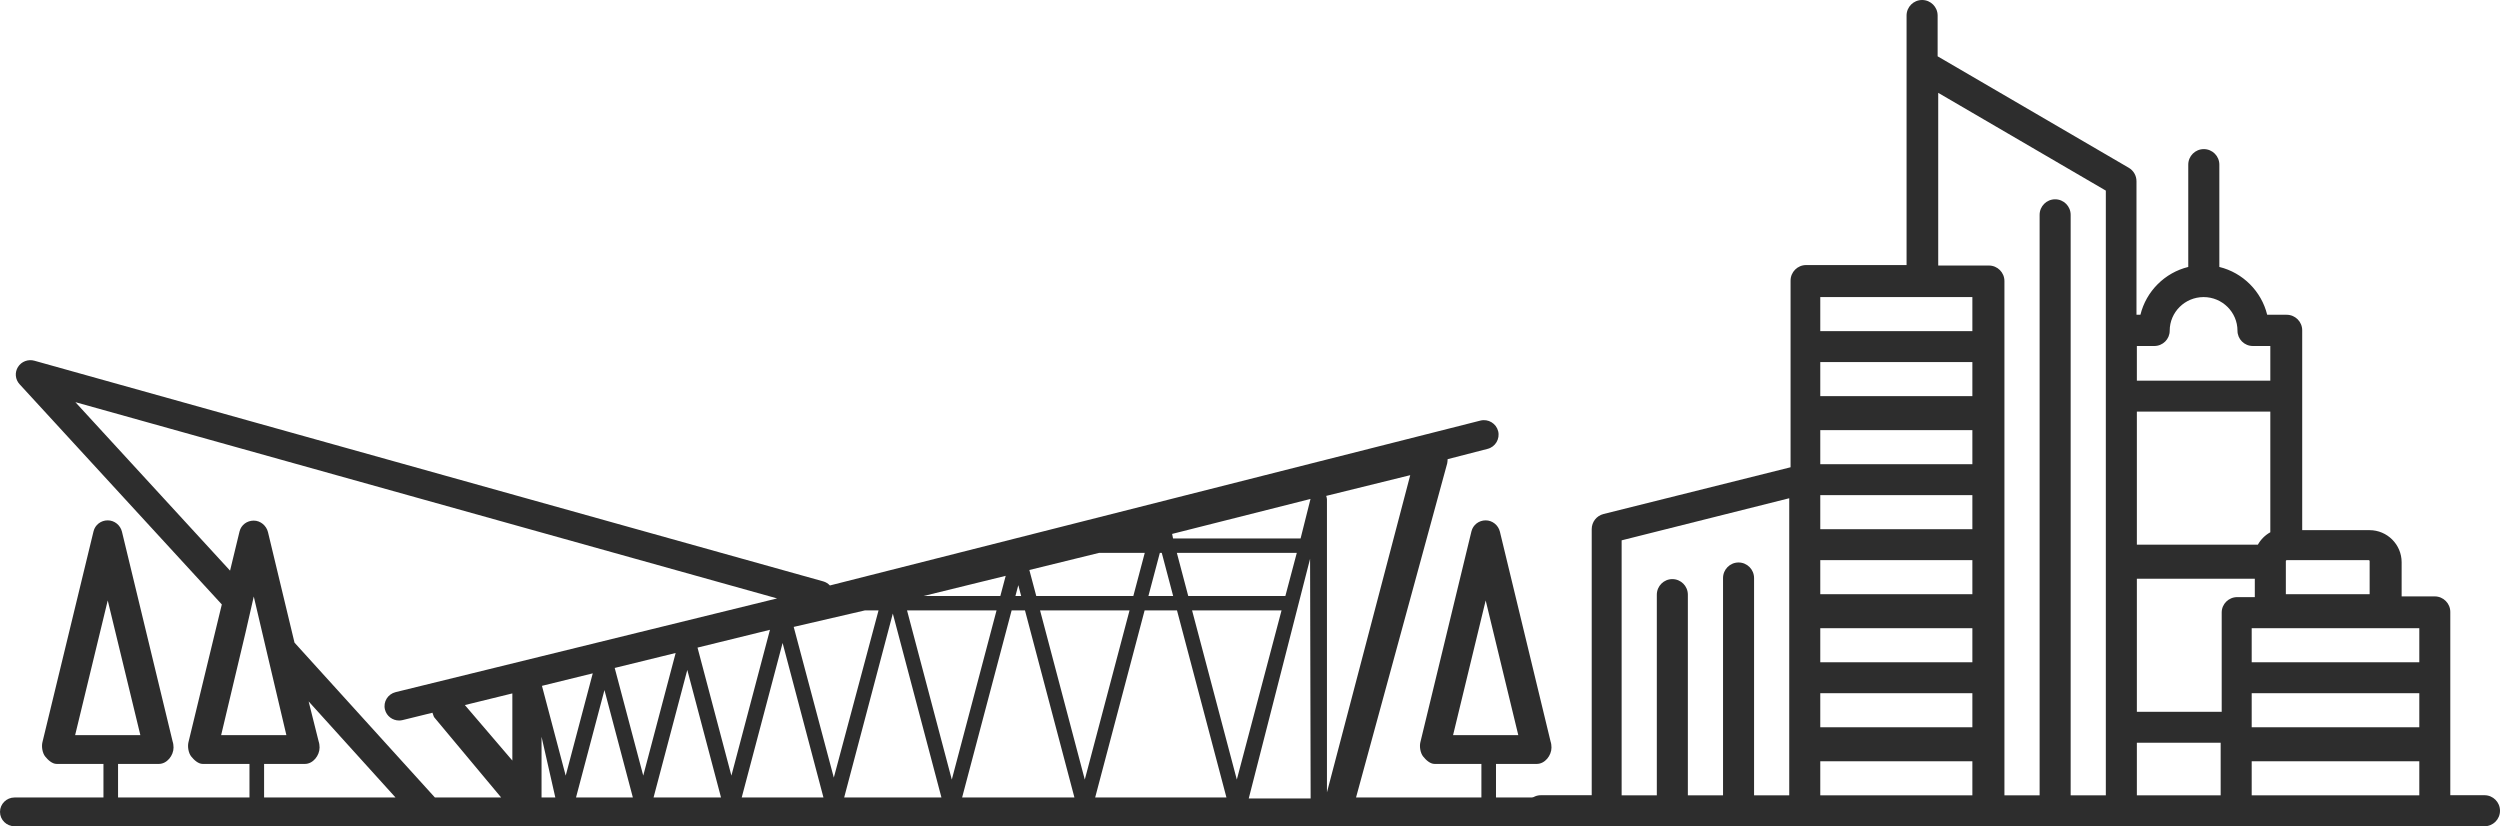 <?xml version="1.0" encoding="UTF-8"?>
<svg width="118px" height="39px" viewBox="0 0 118 39" version="1.1" xmlns="http://www.w3.org/2000/svg" xmlns:xlink="http://www.w3.org/1999/xlink">
    <!-- Generator: Sketch 42 (36781) - http://www.bohemiancoding.com/sketch -->
    <title>Group 45</title>
    <desc>Created with Sketch.</desc>
    <defs></defs>
    <g id="Symbols" stroke="none" stroke-width="1" fill="none" fill-rule="evenodd">
        <g id="2" transform="translate(-662, -247)" fill="#2D2D2D">
            <g id="advance-search">
                <g id="Group-45" transform="translate(662, 247)">
                    <g id="Group-39-Copy" transform="translate(72, 0)">
                        <path d="M43.654,37.534 L43.654,28.883 C43.654,28.479 43.325,28.15 42.92,28.15 L41.357,28.15 L41.357,26.538 C41.357,25.702 40.677,25.023 39.841,25.023 L36.664,25.023 L36.664,15.59 C36.664,15.185 36.335,14.857 35.93,14.857 L35.011,14.857 C34.739,13.747 33.863,12.872 32.753,12.6 L32.753,7.771 C32.753,7.366 32.425,7.038 32.02,7.038 C31.615,7.038 31.286,7.366 31.286,7.771 L31.286,12.6 C30.176,12.872 29.3,13.747 29.028,14.857 L28.842,14.857 L28.842,8.553 C28.842,8.292 28.704,8.051 28.478,7.919 L19.456,2.658 L19.456,0.733 C19.456,0.328 19.128,0 18.723,0 C18.318,0 17.99,0.328 17.99,0.733 L17.99,12.511 L13.248,12.511 C12.843,12.511 12.515,12.84 12.515,13.244 L12.515,22.055 L3.684,24.262 C3.358,24.344 3.129,24.637 3.129,24.974 L3.129,37.534 L0.733,37.534 C0.328,37.534 0,37.862 0,38.267 C0,38.672 0.328,39 0.733,39 L45.267,39 C45.672,39 46,38.672 46,38.267 C46,37.862 45.672,37.534 45.267,37.534 L43.654,37.534 Z M32.864,28.909 L32.864,33.596 L28.86,33.596 L28.86,27.315 L34.427,27.315 L34.427,28.184 L33.597,28.184 C33.192,28.184 32.864,28.509 32.864,28.909 Z M34.28,34.326 L34.28,32.719 L42.191,32.719 L42.191,34.326 L34.28,34.326 Z M28.86,25.708 L28.86,19.427 L35.159,19.427 L35.159,25.123 C34.913,25.259 34.709,25.462 34.572,25.708 L28.86,25.708 Z M32.815,35.056 L32.815,37.539 L28.86,37.539 L28.86,35.056 L32.815,35.056 Z M42.191,35.933 L42.191,37.539 L34.28,37.539 L34.28,35.933 L42.191,35.933 Z M34.28,31.258 L34.28,29.652 L42.191,29.652 L42.191,31.258 L34.28,31.258 Z M39.847,28.045 L35.892,28.045 L35.892,26.485 C35.892,26.459 35.913,26.438 35.94,26.438 L39.799,26.438 C39.826,26.438 39.847,26.459 39.847,26.485 L39.847,28.045 Z M30.41,15.61 C30.41,14.734 31.128,14.022 32.01,14.022 C32.891,14.022 33.609,14.734 33.609,15.61 C33.609,16.008 33.934,16.331 34.335,16.331 L35.159,16.331 L35.159,17.966 L28.86,17.966 L28.86,16.331 L29.684,16.331 C30.085,16.331 30.41,16.008 30.41,15.61 Z M27.395,8.997 L27.395,37.539 L25.735,37.539 L25.735,10.14 C25.735,9.735 25.407,9.407 25.002,9.407 C24.598,9.407 24.27,9.735 24.27,10.14 L24.27,37.539 L22.609,37.539 L22.609,13.265 C22.609,12.861 22.281,12.533 21.877,12.533 L19.484,12.533 L19.484,4.382 L27.395,8.997 Z M21.096,31.258 L13.917,31.258 L13.917,29.652 L21.096,29.652 L21.096,31.258 Z M13.917,26.438 L21.096,26.438 L21.096,28.045 L13.917,28.045 L13.917,26.438 Z M13.917,21.91 L13.917,20.303 L21.096,20.303 L21.096,21.91 L13.917,21.91 Z M21.096,24.978 L13.917,24.978 L13.917,23.371 L21.096,23.371 L21.096,24.978 Z M21.096,32.719 L21.096,34.326 L13.917,34.326 L13.917,32.719 L21.096,32.719 Z M13.917,18.697 L13.917,17.09 L21.096,17.09 L21.096,18.697 L13.917,18.697 Z M21.096,35.933 L21.096,37.539 L13.917,37.539 L13.917,35.933 L21.096,35.933 Z M21.096,15.629 L13.917,15.629 L13.917,14.022 L21.096,14.022 L21.096,15.629 Z M12.452,23.517 L12.452,37.539 L10.792,37.539 L10.792,27.285 C10.792,26.878 10.464,26.549 10.059,26.549 C9.655,26.549 9.327,26.878 9.327,27.285 L9.327,37.539 L7.667,37.539 L7.667,28.07 C7.667,27.663 7.339,27.334 6.934,27.334 C6.53,27.334 6.202,27.663 6.202,28.07 L6.202,37.539 L4.541,37.539 L4.541,25.504 L12.452,23.517 Z" id="Shape"></path>
                    </g>
                    <path d="M70.124,28.341 L71.663,34.698 L68.585,34.698 L70.124,28.341 L70.124,28.341 Z M51.692,37.641 L54.026,28.811 L55.554,28.811 L57.888,37.641 L51.692,37.641 L51.692,37.641 Z M45.412,37.641 L47.749,28.811 L48.379,28.811 L50.713,37.641 L45.412,37.641 L45.412,37.641 Z M39.845,37.641 L42.141,28.96 L44.436,37.641 L39.845,37.641 L39.845,37.641 Z M35.009,37.641 L36.939,30.348 L38.867,37.641 L35.009,37.641 L35.009,37.641 Z M30.848,37.641 L32.44,31.621 L34.032,37.641 L30.848,37.641 L30.848,37.641 Z M27.188,37.641 L28.53,32.571 L29.871,37.641 L27.188,37.641 L27.188,37.641 Z M25.561,37.641 L25.561,34.776 L26.211,37.641 L25.561,37.641 L25.561,37.641 Z M20.527,37.641 L13.901,30.333 L12.649,25.118 C12.575,24.812 12.297,24.573 11.978,24.573 C11.658,24.573 11.383,24.777 11.307,25.082 L10.859,26.934 L3.558,18.982 L36.679,28.245 L18.673,32.669 C18.303,32.76 18.078,33.129 18.17,33.493 C18.248,33.801 18.528,34.008 18.838,34.008 C18.893,34.008 18.949,34.001 19.006,33.987 L20.412,33.641 C20.435,33.685 20.463,33.82 20.497,33.859 L23.654,37.641 L20.527,37.641 L20.527,37.641 Z M12.465,37.641 L12.465,36.057 L14.39,36.057 L14.395,36.057 C14.776,36.057 15.084,35.659 15.084,35.284 C15.084,35.202 15.07,35.077 15.043,35.005 L14.567,33.106 L18.668,37.641 L12.465,37.641 L12.465,37.641 Z M11.978,28.155 L12.642,30.987 L13.517,34.698 L10.438,34.698 L11.592,29.844 L11.978,28.155 L11.978,28.155 Z M24.183,35.898 L21.942,33.279 L24.183,32.729 L24.183,35.898 L24.183,35.898 Z M26.701,36.61 L25.58,32.372 L27.978,31.782 L26.701,36.61 L26.701,36.61 Z M30.361,36.609 L29.014,31.527 L31.891,30.821 L30.361,36.609 L30.361,36.609 Z M34.522,36.61 L32.923,30.567 L36.342,29.727 L34.522,36.61 L34.522,36.61 Z M39.356,36.703 L37.463,29.59 L40.824,28.811 L41.467,28.811 L39.356,36.703 L39.356,36.703 Z M44.925,36.796 L42.812,28.811 L47.037,28.811 L44.925,36.796 L44.925,36.796 Z M47.469,27.179 L47.216,28.132 L43.59,28.132 L47.469,27.179 L47.469,27.179 Z M48.064,27.619 L48.199,28.132 L47.928,28.132 L48.064,27.619 L48.064,27.619 Z M51.202,36.796 L49.091,28.811 L53.314,28.811 L51.202,36.796 L51.202,36.796 Z M51.883,26.094 L54.033,26.094 L53.493,28.132 L48.912,28.132 L48.585,26.904 L51.883,26.094 L51.883,26.094 Z M61.856,23.55 L61.388,25.415 L55.368,25.415 L55.324,25.201 L61.856,23.55 L61.856,23.55 Z M61.836,26.374 L61.862,37.687 L58.941,37.686 L61.836,26.374 Z M66.563,22.428 L62.632,37.398 L62.632,23.563 C62.632,23.508 62.609,23.456 62.597,23.406 L66.563,22.428 L66.563,22.428 Z M54.745,26.094 L54.835,26.094 L55.373,28.132 L54.205,28.132 L54.745,26.094 L54.745,26.094 Z M56.085,28.132 L55.547,26.094 L61.209,26.094 L60.669,28.132 L56.085,28.132 L56.085,28.132 Z M58.378,36.796 L56.266,28.811 L60.489,28.811 L58.378,36.796 L58.378,36.796 Z M5.085,28.341 L6.625,34.698 L3.546,34.698 L5.085,28.341 L5.085,28.341 Z M70.611,37.641 L70.611,36.057 L72.536,36.057 C72.922,36.057 73.23,35.659 73.23,35.284 C73.23,35.202 73.217,35.077 73.189,35.005 L70.795,25.095 C70.721,24.789 70.443,24.561 70.124,24.561 C69.805,24.561 69.529,24.771 69.453,25.077 L67.041,35.036 C66.992,35.238 67.041,35.543 67.172,35.706 C67.302,35.869 67.5,36.057 67.711,36.057 L69.922,36.057 L69.922,37.641 L64.005,37.641 L68.308,21.871 C68.321,21.82 68.326,21.723 68.328,21.673 L70.212,21.187 C70.582,21.096 70.805,20.715 70.713,20.351 C70.621,19.987 70.247,19.76 69.879,19.851 L39.172,27.634 C39.089,27.547 38.984,27.477 38.86,27.442 L1.623,17.026 C1.328,16.943 1.011,17.063 0.849,17.321 C0.687,17.578 0.717,17.91 0.924,18.135 L10.47,28.53 L8.895,35.034 C8.846,35.236 8.894,35.542 9.025,35.705 C9.156,35.868 9.355,36.057 9.566,36.057 L11.775,36.057 L11.775,37.641 L5.572,37.641 L5.572,36.057 L7.498,36.057 C7.883,36.057 8.191,35.659 8.191,35.284 C8.191,35.202 8.177,35.077 8.15,35.005 L5.756,25.095 C5.682,24.789 5.404,24.561 5.085,24.561 C4.766,24.561 4.489,24.771 4.415,25.077 L2.002,35.036 C1.953,35.238 2.001,35.543 2.132,35.706 C2.263,35.869 2.462,36.057 2.673,36.057 L4.883,36.057 L4.883,37.641 L0.689,37.641 C0.308,37.641 0,37.946 0,38.321 C0,38.696 0.308,39 0.689,39 L73.311,39 C73.692,39 74,38.696 74,38.321 C74,37.946 73.692,37.641 73.311,37.641 L70.611,37.641 Z" id="Fill-67-Copy"></path>
                </g>
            </g>
        </g>
    </g>
</svg>
